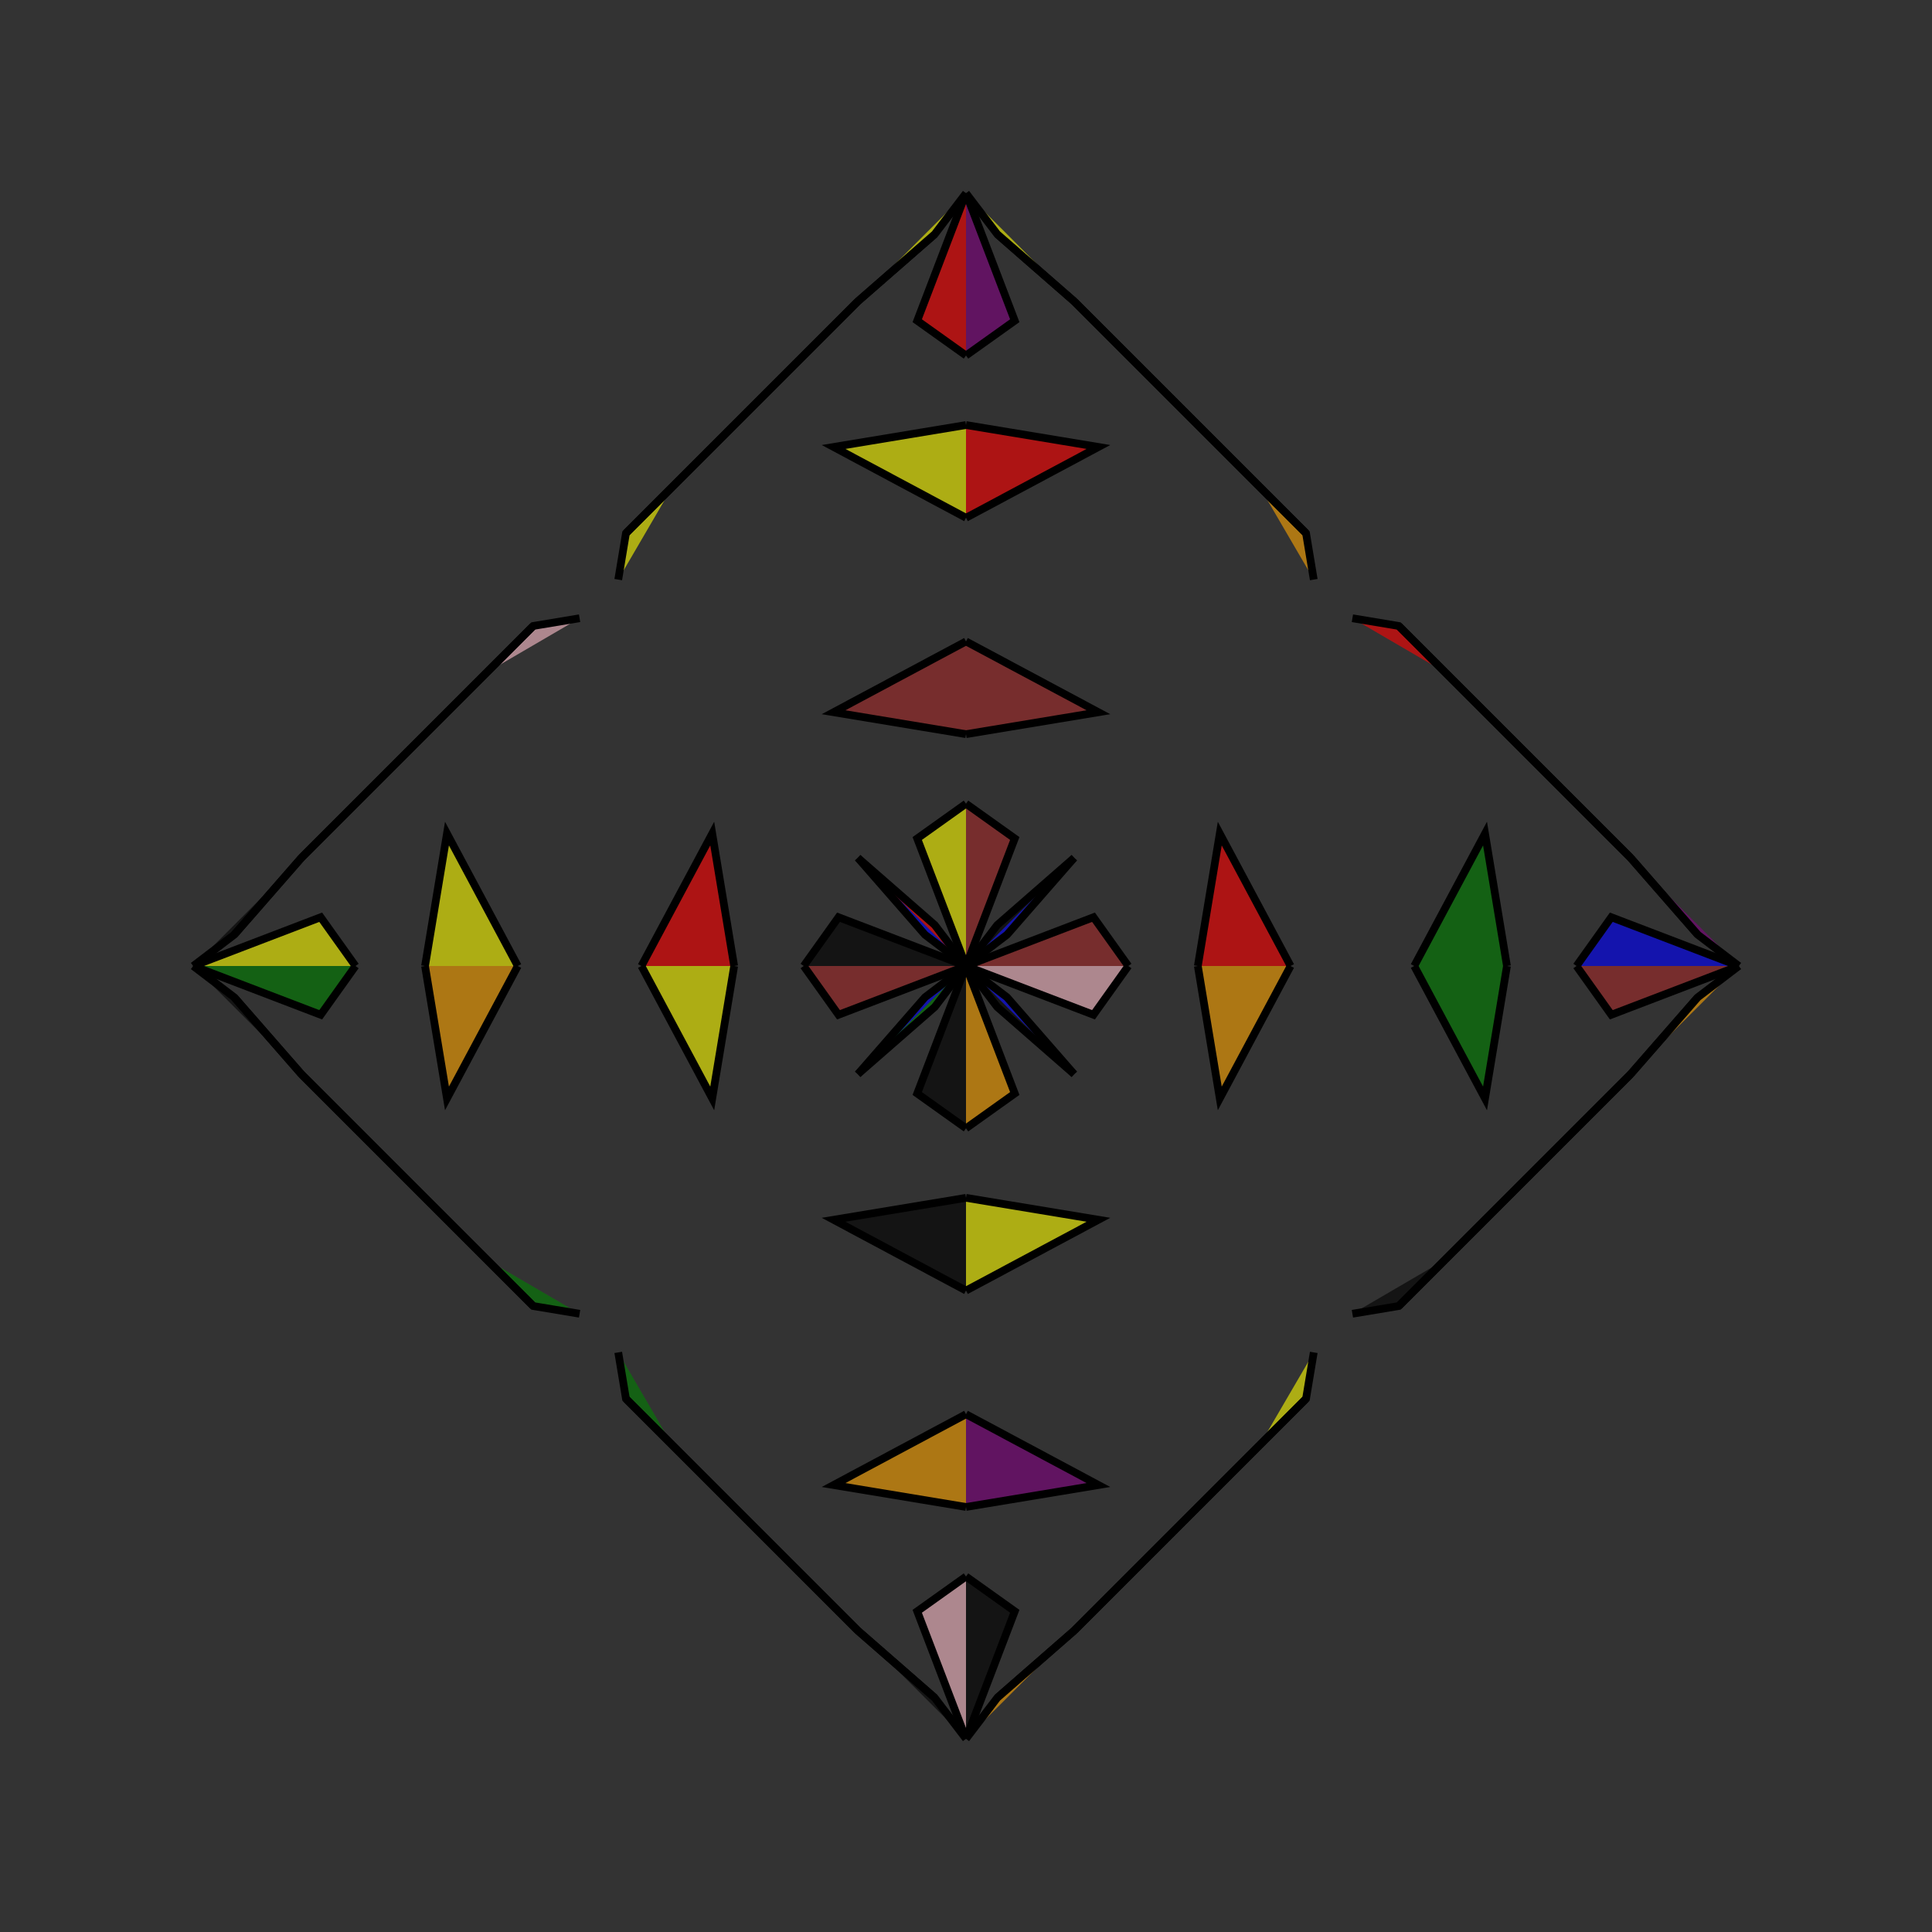 <?xml version="1.0" encoding="UTF-8"?>
<svg xmlns="http://www.w3.org/2000/svg" xmlns:xlink="http://www.w3.org/1999/xlink"
     width="250" height="250" viewBox="-125.0 -125.0 250 250">
<rect x="-125.0" y="-125.0" width="250" height="250" fill="#333333" stroke="none"/>
<defs>
</defs>
<path d="M0.0,-0.0 L16.499,-6.311 L21.0,-0.0" fill="brown" fill-opacity="0.6" stroke="black" stroke-width="1" />
<path d="M0.0,-0.0 L16.499,6.311 L21.0,-0.0" fill="pink" fill-opacity="0.6" stroke="black" stroke-width="1" />
<path d="M30.0,-0.0 L32.838,-17.136 L42.0,-0.0" fill="red" fill-opacity="0.6" stroke="black" stroke-width="1" />
<path d="M30.0,-0.0 L32.838,17.136 L42.0,-0.0" fill="orange" fill-opacity="0.6" stroke="black" stroke-width="1" />
<path d="M45.0,50.0 L44.0,56.0 L38.0,62.0" fill="yellow" fill-opacity="0.6" stroke="black" stroke-width="1" />
<path d="M45.0,-50.0 L44.0,-56.0 L38.0,-62.0" fill="orange" fill-opacity="0.6" stroke="black" stroke-width="1" />
<path d="M44.0,56.0 L38.0,62.0 L37.0,63.0" fill="black" fill-opacity="0.6" stroke="black" stroke-width="1" />
<path d="M44.0,-56.0 L38.0,-62.0 L37.0,-63.0" fill="brown" fill-opacity="0.6" stroke="black" stroke-width="1" />
<path d="M38.0,62.0 L37.0,63.0 L23.0,77.0" fill="purple" fill-opacity="0.6" stroke="black" stroke-width="1" />
<path d="M38.0,-62.0 L37.0,-63.0 L23.0,-77.0" fill="black" fill-opacity="0.6" stroke="black" stroke-width="1" />
<path d="M37.0,63.0 L23.0,77.0 L14.0,86.0" fill="brown" fill-opacity="0.6" stroke="black" stroke-width="1" />
<path d="M37.0,-63.0 L23.0,-77.0 L14.0,-86.0" fill="purple" fill-opacity="0.6" stroke="black" stroke-width="1" />
<path d="M23.0,77.0 L14.0,86.0 L4.045,94.694" fill="orange" fill-opacity="0.6" stroke="black" stroke-width="1" />
<path d="M23.0,-77.0 L14.0,-86.0 L4.045,-94.694" fill="orange" fill-opacity="0.6" stroke="black" stroke-width="1" />
<path d="M14.0,-14.0 L5.306,-4.045 L0.0,-0.0" fill="blue" fill-opacity="0.6" stroke="black" stroke-width="1" />
<path d="M14.0,14.0 L5.306,4.045 L0.0,-0.0" fill="blue" fill-opacity="0.6" stroke="black" stroke-width="1" />
<path d="M0.0,-0.0 L-16.499,-6.311 L-21.0,-0.0" fill="black" fill-opacity="0.6" stroke="black" stroke-width="1" />
<path d="M0.0,-0.0 L-16.499,6.311 L-21.0,-0.0" fill="brown" fill-opacity="0.6" stroke="black" stroke-width="1" />
<path d="M-30.0,-0.0 L-32.838,-17.136 L-42.0,-0.0" fill="red" fill-opacity="0.6" stroke="black" stroke-width="1" />
<path d="M-30.0,-0.0 L-32.838,17.136 L-42.0,-0.0" fill="yellow" fill-opacity="0.6" stroke="black" stroke-width="1" />
<path d="M-45.0,50.0 L-44.0,56.0 L-38.0,62.0" fill="green" fill-opacity="0.6" stroke="black" stroke-width="1" />
<path d="M-45.0,-50.0 L-44.0,-56.0 L-38.0,-62.0" fill="yellow" fill-opacity="0.6" stroke="black" stroke-width="1" />
<path d="M-44.0,56.0 L-38.0,62.0 L-37.0,63.0" fill="purple" fill-opacity="0.6" stroke="black" stroke-width="1" />
<path d="M-44.0,-56.0 L-38.0,-62.0 L-37.0,-63.0" fill="green" fill-opacity="0.6" stroke="black" stroke-width="1" />
<path d="M-38.0,62.0 L-37.0,63.0 L-23.0,77.0" fill="purple" fill-opacity="0.6" stroke="black" stroke-width="1" />
<path d="M-38.0,-62.0 L-37.0,-63.0 L-23.0,-77.0" fill="blue" fill-opacity="0.6" stroke="black" stroke-width="1" />
<path d="M-37.0,63.0 L-23.0,77.0 L-14.0,86.0" fill="green" fill-opacity="0.6" stroke="black" stroke-width="1" />
<path d="M-37.0,-63.0 L-23.0,-77.0 L-14.0,-86.0" fill="blue" fill-opacity="0.6" stroke="black" stroke-width="1" />
<path d="M-23.0,77.0 L-14.0,86.0 L-4.045,94.694" fill="red" fill-opacity="0.6" stroke="black" stroke-width="1" />
<path d="M-23.0,-77.0 L-14.0,-86.0 L-4.045,-94.694" fill="black" fill-opacity="0.6" stroke="black" stroke-width="1" />
<path d="M-14.0,-14.0 L-5.306,-4.045 L0.0,-0.0" fill="blue" fill-opacity="0.6" stroke="black" stroke-width="1" />
<path d="M-14.0,14.0 L-5.306,4.045 L0.0,-0.0" fill="blue" fill-opacity="0.6" stroke="black" stroke-width="1" />
<path d="M100.0,-0.0 L83.501,6.311 L79.0,-0.0" fill="brown" fill-opacity="0.6" stroke="black" stroke-width="1" />
<path d="M100.0,-0.0 L83.501,-6.311 L79.0,-0.0" fill="blue" fill-opacity="0.6" stroke="black" stroke-width="1" />
<path d="M70.0,-0.0 L67.162,17.136 L58.0,-0.0" fill="green" fill-opacity="0.6" stroke="black" stroke-width="1" />
<path d="M70.0,-0.0 L67.162,-17.136 L58.0,-0.0" fill="green" fill-opacity="0.6" stroke="black" stroke-width="1" />
<path d="M50.0,45.0 L56.0,44.0 L62.0,38.0" fill="black" fill-opacity="0.6" stroke="black" stroke-width="1" />
<path d="M50.0,-45.0 L56.0,-44.0 L62.0,-38.0" fill="red" fill-opacity="0.6" stroke="black" stroke-width="1" />
<path d="M56.0,44.0 L62.0,38.0 L63.0,37.0" fill="brown" fill-opacity="0.6" stroke="black" stroke-width="1" />
<path d="M56.0,-44.0 L62.0,-38.0 L63.0,-37.0" fill="red" fill-opacity="0.6" stroke="black" stroke-width="1" />
<path d="M62.0,38.0 L63.0,37.0 L77.0,23.0" fill="brown" fill-opacity="0.6" stroke="black" stroke-width="1" />
<path d="M62.0,-38.0 L63.0,-37.0 L77.0,-23.0" fill="purple" fill-opacity="0.6" stroke="black" stroke-width="1" />
<path d="M63.0,37.0 L77.0,23.0 L86.0,14.0" fill="blue" fill-opacity="0.6" stroke="black" stroke-width="1" />
<path d="M63.0,-37.0 L77.0,-23.0 L86.0,-14.0" fill="blue" fill-opacity="0.6" stroke="black" stroke-width="1" />
<path d="M77.0,23.0 L86.0,14.0 L94.694,4.045" fill="brown" fill-opacity="0.6" stroke="black" stroke-width="1" />
<path d="M77.0,-23.0 L86.0,-14.0 L94.694,-4.045" fill="green" fill-opacity="0.6" stroke="black" stroke-width="1" />
<path d="M86.0,14.0 L94.694,4.045 L100.0,-0.0" fill="orange" fill-opacity="0.6" stroke="black" stroke-width="1" />
<path d="M86.0,-14.0 L94.694,-4.045 L100.0,-0.0" fill="purple" fill-opacity="0.6" stroke="black" stroke-width="1" />
<path d="M0.0,-0.0 L6.311,-16.499 L0.0,-21.0" fill="brown" fill-opacity="0.6" stroke="black" stroke-width="1" />
<path d="M0.0,-0.0 L6.311,16.499 L0.0,21.0" fill="orange" fill-opacity="0.6" stroke="black" stroke-width="1" />
<path d="M0.0,100.0 L6.311,83.501 L0.0,79.0" fill="black" fill-opacity="0.6" stroke="black" stroke-width="1" />
<path d="M0.0,-100.0 L6.311,-83.501 L0.0,-79.0" fill="purple" fill-opacity="0.6" stroke="black" stroke-width="1" />
<path d="M0.0,-30.0 L17.136,-32.838 L0.0,-42.0" fill="brown" fill-opacity="0.6" stroke="black" stroke-width="1" />
<path d="M0.0,30.0 L17.136,32.838 L0.0,42.0" fill="yellow" fill-opacity="0.6" stroke="black" stroke-width="1" />
<path d="M0.0,70.0 L17.136,67.162 L0.0,58.0" fill="purple" fill-opacity="0.6" stroke="black" stroke-width="1" />
<path d="M0.0,-70.0 L17.136,-67.162 L0.0,-58.0" fill="red" fill-opacity="0.6" stroke="black" stroke-width="1" />
<path d="M14.0,-14.0 L4.045,-5.306 L0.0,-0.0" fill="black" fill-opacity="0.6" stroke="black" stroke-width="1" />
<path d="M14.0,14.0 L4.045,5.306 L0.0,-0.0" fill="black" fill-opacity="0.6" stroke="black" stroke-width="1" />
<path d="M14.0,86.0 L4.045,94.694 L0.0,100.0" fill="orange" fill-opacity="0.6" stroke="black" stroke-width="1" />
<path d="M14.0,-86.0 L4.045,-94.694 L0.0,-100.0" fill="yellow" fill-opacity="0.6" stroke="black" stroke-width="1" />
<path d="M0.0,100.0 L-6.311,83.501 L0.0,79.0" fill="pink" fill-opacity="0.6" stroke="black" stroke-width="1" />
<path d="M0.0,-0.0 L-6.311,-16.499 L0.0,-21.0" fill="yellow" fill-opacity="0.6" stroke="black" stroke-width="1" />
<path d="M0.0,-0.0 L-6.311,16.499 L0.0,21.0" fill="black" fill-opacity="0.6" stroke="black" stroke-width="1" />
<path d="M0.0,-100.0 L-6.311,-83.501 L0.0,-79.0" fill="red" fill-opacity="0.6" stroke="black" stroke-width="1" />
<path d="M0.0,70.0 L-17.136,67.162 L0.0,58.0" fill="orange" fill-opacity="0.6" stroke="black" stroke-width="1" />
<path d="M0.0,-30.0 L-17.136,-32.838 L0.0,-42.0" fill="brown" fill-opacity="0.6" stroke="black" stroke-width="1" />
<path d="M0.0,30.0 L-17.136,32.838 L0.0,42.0" fill="black" fill-opacity="0.6" stroke="black" stroke-width="1" />
<path d="M0.0,-70.0 L-17.136,-67.162 L0.0,-58.0" fill="yellow" fill-opacity="0.6" stroke="black" stroke-width="1" />
<path d="M-14.0,86.0 L-4.045,94.694 L0.0,100.0" fill="black" fill-opacity="0.6" stroke="black" stroke-width="1" />
<path d="M-14.0,-14.0 L-4.045,-5.306 L0.0,-0.0" fill="red" fill-opacity="0.6" stroke="black" stroke-width="1" />
<path d="M-14.0,14.0 L-4.045,5.306 L0.0,-0.0" fill="green" fill-opacity="0.6" stroke="black" stroke-width="1" />
<path d="M-14.0,-86.0 L-4.045,-94.694 L0.0,-100.0" fill="yellow" fill-opacity="0.6" stroke="black" stroke-width="1" />
<path d="M-100.0,-0.0 L-83.501,-6.311 L-79.0,-0.0" fill="yellow" fill-opacity="0.6" stroke="black" stroke-width="1" />
<path d="M-100.0,-0.0 L-83.501,6.311 L-79.0,-0.0" fill="green" fill-opacity="0.6" stroke="black" stroke-width="1" />
<path d="M-70.0,-0.0 L-67.162,-17.136 L-58.0,-0.0" fill="yellow" fill-opacity="0.6" stroke="black" stroke-width="1" />
<path d="M-70.0,-0.0 L-67.162,17.136 L-58.0,-0.0" fill="orange" fill-opacity="0.6" stroke="black" stroke-width="1" />
<path d="M-50.0,-45.0 L-56.0,-44.0 L-62.0,-38.0" fill="pink" fill-opacity="0.6" stroke="black" stroke-width="1" />
<path d="M-50.0,45.0 L-56.0,44.0 L-62.0,38.0" fill="green" fill-opacity="0.6" stroke="black" stroke-width="1" />
<path d="M-56.0,-44.0 L-62.0,-38.0 L-63.0,-37.0" fill="yellow" fill-opacity="0.6" stroke="black" stroke-width="1" />
<path d="M-56.0,44.0 L-62.0,38.0 L-63.0,37.0" fill="yellow" fill-opacity="0.6" stroke="black" stroke-width="1" />
<path d="M-62.0,-38.0 L-63.0,-37.0 L-77.0,-23.0" fill="purple" fill-opacity="0.6" stroke="black" stroke-width="1" />
<path d="M-62.0,38.0 L-63.0,37.0 L-77.0,23.0" fill="red" fill-opacity="0.6" stroke="black" stroke-width="1" />
<path d="M-63.0,-37.0 L-77.0,-23.0 L-86.0,-14.0" fill="pink" fill-opacity="0.6" stroke="black" stroke-width="1" />
<path d="M-63.0,37.0 L-77.0,23.0 L-86.0,14.0" fill="yellow" fill-opacity="0.6" stroke="black" stroke-width="1" />
<path d="M-77.0,-23.0 L-86.0,-14.0 L-94.694,-4.045" fill="black" fill-opacity="0.6" stroke="black" stroke-width="1" />
<path d="M-77.0,23.0 L-86.0,14.0 L-94.694,4.045" fill="red" fill-opacity="0.6" stroke="black" stroke-width="1" />
<path d="M-86.0,-14.0 L-94.694,-4.045 L-100.0,-0.0" fill="black" fill-opacity="0.6" stroke="black" stroke-width="1" />
<path d="M-86.0,14.0 L-94.694,4.045 L-100.0,-0.0" fill="black" fill-opacity="0.6" stroke="black" stroke-width="1" />
</svg>